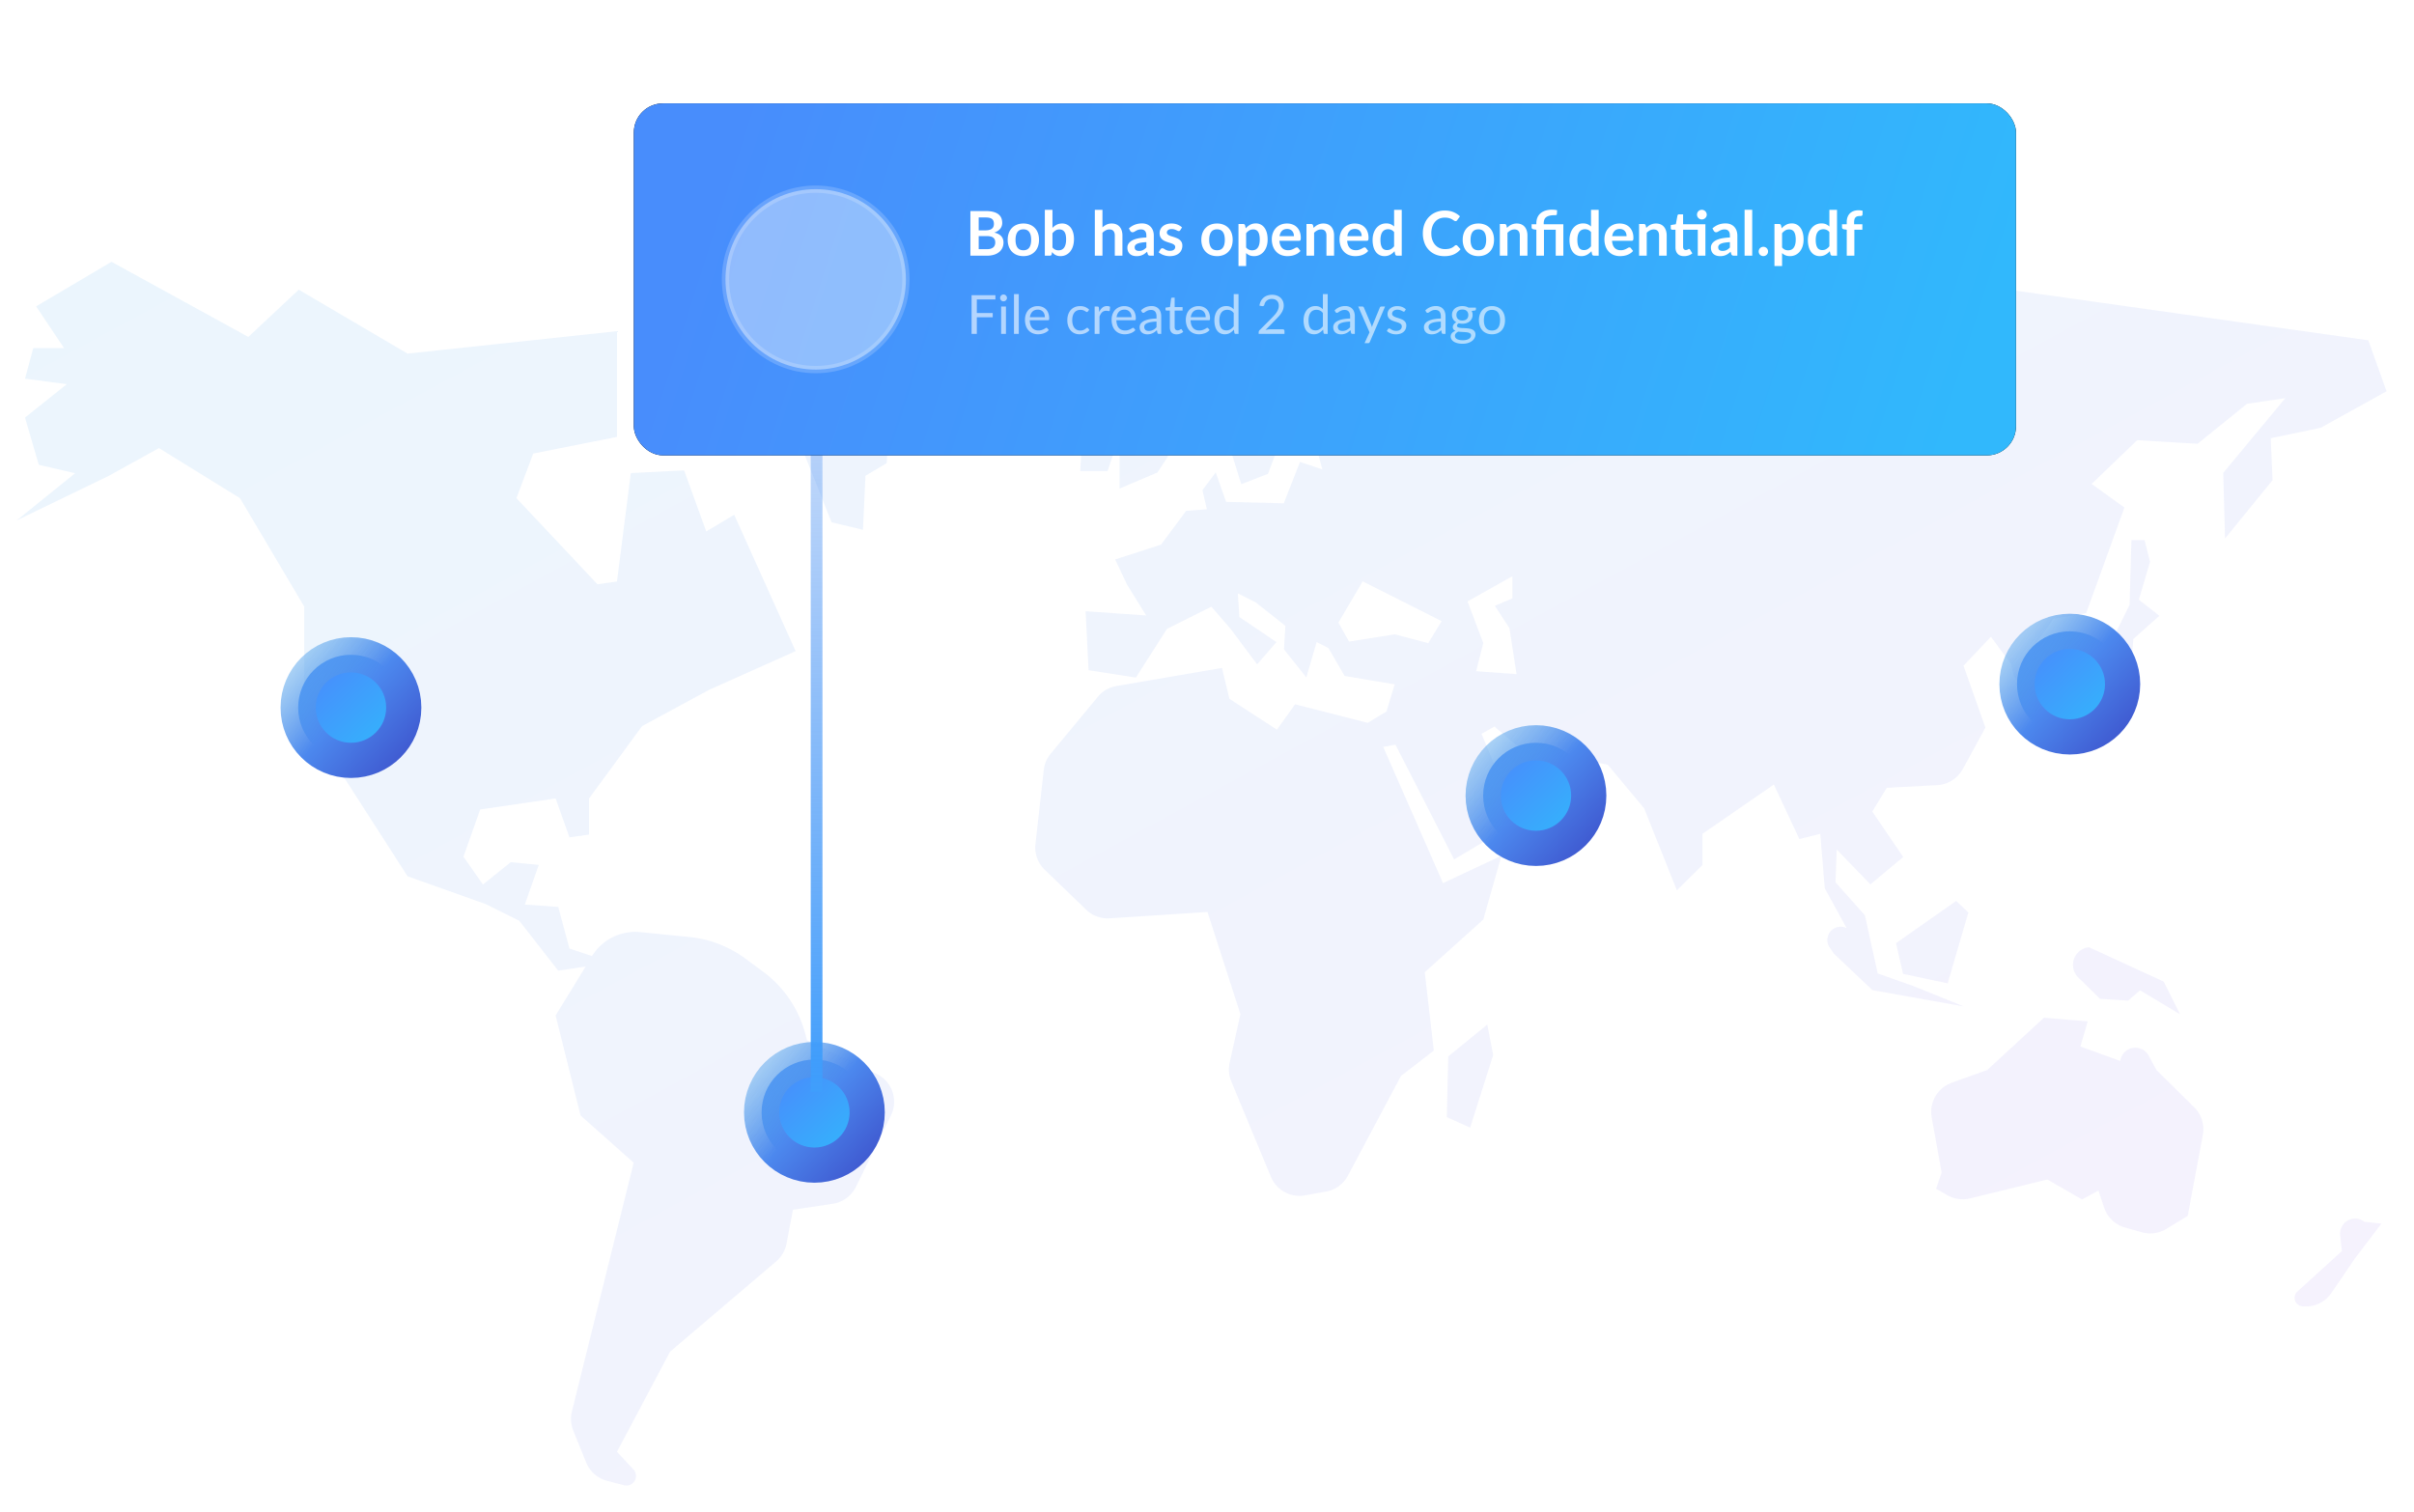 <svg width="364" height="228" xmlns="http://www.w3.org/2000/svg" xmlns:xlink="http://www.w3.org/1999/xlink"><defs><filter x="-2.1%" y="-10.7%" width="104.2%" height="114.2%" filterUnits="objectBoundingBox" id="filter-1"><feOffset in="SourceAlpha" result="shadowOffsetOuter1"/><feGaussianBlur stdDeviation="2.5" in="shadowOffsetOuter1" result="shadowBlurOuter1"/><feColorMatrix values="0 0 0 0 0 0 0 0 0 0 0 0 0 0 0 0 0 0 0.2 0" in="shadowBlurOuter1" result="shadowMatrixOuter1"/><feMerge><feMergeNode in="shadowMatrixOuter1"/><feMergeNode in="SourceGraphic"/></feMerge></filter><linearGradient x1="146.324%" y1="130.977%" x2="-10.354%" y2="-19.176%" id="linearGradient-2"><stop stop-color="#C962F0" offset="0%"/><stop stop-color="#24A4EA" offset="100%"/></linearGradient><linearGradient x1="17.727%" y1="16.591%" x2="90.618%" y2="91.842%" id="linearGradient-3"><stop stop-color="#488DFC" offset="0%"/><stop stop-color="#31B8FC" offset="100%"/></linearGradient><linearGradient x1="0%" y1="9.544%" x2="100%" y2="100%" id="linearGradient-4"><stop stop-color="#5CA7EC" stop-opacity=".539" offset="0%"/><stop stop-color="#4C88EE" offset="46.331%"/><stop stop-color="#3F59D0" offset="100%"/></linearGradient><linearGradient x1="50%" y1="0%" x2="50%" y2="100%" id="linearGradient-5"><stop stop-color="#3F9EFC" offset="0%"/><stop stop-color="#4B83EB" stop-opacity="0" offset="100%"/></linearGradient><linearGradient x1="1.479%" y1="73.619%" x2="96.808%" y2="81.353%" id="linearGradient-6"><stop stop-color="#488DFC" offset="0%"/><stop stop-color="#31B8FC" offset="100%"/></linearGradient><rect id="path-7" x=".767" y="0" width="208.406" height="53.074" rx="4.39"/><filter x="-10.8%" y="-42.4%" width="121.6%" height="184.8%" filterUnits="objectBoundingBox" id="filter-8"><feMorphology radius="2.5" operator="dilate" in="SourceAlpha" result="shadowSpreadOuter1"/><feOffset in="shadowSpreadOuter1" result="shadowOffsetOuter1"/><feGaussianBlur stdDeviation="5" in="shadowOffsetOuter1" result="shadowBlurOuter1"/><feColorMatrix values="0 0 0 0 0 0 0 0 0 0 0 0 0 0 0 0 0 0 0.1 0" in="shadowBlurOuter1"/></filter></defs><g id="Page-1" stroke="none" stroke-width="1" fill="none" fill-rule="evenodd"><g id="Pistez-vos-fichiers" transform="translate(-284 -126)"><g id="Group-4" transform="translate(285 141)"><g id="Group-6" filter="url(#filter-1)"><g id="Group-5"><g id="Group-2" transform="translate(.615 .593)"><g id="Group" transform="translate(0 23.883)" fill="url(#linearGradient-2)" fill-rule="nonzero" opacity=".098"><path d="M120.067 117.387l10.505 5.08a4.67 4.67 0 0 1 2.16 6.26l-5.275 10.762a4.67 4.67 0 0 1-3.495 2.562l-6.008.91-.973 5.105a4.67 4.67 0 0 1-1.561 2.684l-16.005 13.618-7.997 15.087 2.48 2.657a1.446 1.446 0 0 1-1.423 2.386l-2.559-.669a4.67 4.67 0 0 1-3.148-2.767l-1.946-4.811a4.67 4.67 0 0 1-.203-2.877l9.316-37.512-8.007-7.125-3.762-15.078 4.525-7.377-4.13.62-5.875-7.527-5.06-2.514-11.786-4.2-9.699-15.087-5.884-10.896V51.993l-9.681-16.345-12.224-7.552-7.577 4.191L.885 39.01l8.83-7.125-5.48-1.266-2.079-7.124 6.305-5.038-6.305-.83 1.245-4.61h4.64L3.83 6.724 15.196 0 35.83 11.333l7.603-7.125 16.407 9.64 31.578-3.38v15.943L78.79 28.917l-2.534 6.731L88.47 48.631l2.947-.419 2.087-16.344 8.033-.41 3.34 9.202 4.219-2.506 9.26 20.561-13.049 5.841-10.102 5.466-7.997 10.905v5.457l-2.956.41-2.087-5.867-11.373 1.668-2.526 7.115 2.938 4.2 4.2-3.37 4.218.41-2.104 5.98 5.042.359 1.692 6.277 3.403 1.127a7.648 7.648 0 0 1 7.271-3.604l7.39.735a17.125 17.125 0 0 1 8.485 3.272l2.65 1.96a17.125 17.125 0 0 1 6.412 9.537l.203.794zm198.03 3.126l-6.018-2.178 1.11-3.795-6.604-.545-8.552 7.884-5.357 1.924a4.67 4.67 0 0 0-3.018 5.224l1.5 8.318-.839 2.446 1.714.975a4.67 4.67 0 0 0 3.42.477l11.656-2.852 5.223 3.017 2.472-1.349.858 2.569a4.67 4.67 0 0 0 3.171 3.018l2.518.705a4.67 4.67 0 0 0 3.686-.507l3.229-1.964 2.279-12.206a4.67 4.67 0 0 0-1.31-4.18l-5.686-5.615-1.169-2.161a2.288 2.288 0 0 0-4.282.795zM285.34 107.38l6.731 1.434 3.114-10.68-1.829-1.756-9.07 6.37 1.054 4.632zm26.42.542l3.288 3.23 4.244.263 1.786-1.55 6.029 3.612-2.466-4.932-11.248-5.172a2.66 2.66 0 0 0-1.633 4.549zm9.998-65.95h-1.983l-.278 9.76-5.08 10.323-6.496 4.604a2.184 2.184 0 0 0 3.263 2.045l8.313-4.752.565-7.063 3.93-3.51-3.095-2.422 1.687-5.717-.826-3.268zm29.496 104.837l.262 2.379-6.719 6.11a1.27 1.27 0 0 0 .732 2.205l.097.01a4.67 4.67 0 0 0 4.311-2.02l3.546-5.206 3.988-5.241-2.565-.273a2.269 2.269 0 0 0-3.652 2.036zM167.2 26.258v7.94l5.697-2.415 1.61-2.425-6.162-11.482-3.64 2.45.223 3.066-3.425 4-.232 4.174h4.114l1.815-5.308zm49.564 93.575l-.215 9.148 3.512 1.594 3.477-10.957-.89-4.587-5.884 4.802zm124.02-93.225l.27 6.327-7.161 8.796-.271-9.896 9.35-11.266-5.76.847-7.46 6.03-9.106-.541-6.872 6.597 4.946 3.56-5.77 15.926-4.946.847-3.047 4.389 1.366 5.768a3.05 3.05 0 0 1-4.417-2.055l-.267-1.252-3.047-4.137-4.132 4.372 3.3 9.329-3.416 6.249a4.67 4.67 0 0 1-3.851 2.423l-7.608.404-2.188 3.577 4.666 6.86-4.946 4.127-5.078-5.262-.184 4.957 4.43 4.956 1.935 8.779 5.524 1.955 7.46 3.019-13.781-2.46-5.796-5.49-.637-.907a2.009 2.009 0 0 1 2.546-2.95l-3.301-6.012-.674-8.212-3.152.794-3.852-8.22-10.76 7.426v4.704l-3.861 3.822-4.93-12.357-5.498-6.597-13.238-2.47-3.843-3.272-1.944 1.09 2.74 6.598 4.396-2.2 5.796 4.39-17.064 10.158-8.843-17.296-1.847.323 9.009 20.542 8.816-4.128-2.74 9.626-8.825 7.94 1.366 11.816-4.956 3.831-7.998 15.028a4.67 4.67 0 0 1-3.29 2.4l-3.176.576a4.67 4.67 0 0 1-5.146-2.804l-5.976-14.388a4.67 4.67 0 0 1-.247-2.801l1.625-7.34-4.964-15.402-14.75.958a4.67 4.67 0 0 1-3.546-1.3l-6.245-6.028a4.67 4.67 0 0 1-1.398-3.882l1.252-11.156a4.67 4.67 0 0 1 1.044-2.458l7.104-8.58a4.67 4.67 0 0 1 2.809-1.626l15.919-2.727 1.112 4.651 7.17 4.66 2.74-3.83 10.944 2.792 2.828-1.702 1.252-4.101-7.555-1.266-2.443-4.206-1.777-.907-1.559 5.331-3.37-4.232.218-3.543-4.5-3.551-2.67-1.336.228 3.56 5.585 3.78-2.906 3.35-4.001-5.34-2.898-3.351-6.698 3.35-4.684 7.34-7.136-1.109-.446-8.892 9.132.637-2.88-4.642-1.796-3.805 6.917-2.234 3.79-5.096 3.126-.236-.674-2.88 2.005-2.679 1.567 4.442 8.694.218 2.443-6.24 3.37 1.127-1.129-4.215 5.183-1.65-1.61-1.902-4.693 1.31-1.646-3.989-.745-1.98 1.883-1.336 1.646-4.18-1.743-.262-2.906 3.56-2.443 5.315 2.705 2.88-2.705 7.12-4.019 1.563-2.215-7.104-4.692 2.67-2.224-1.326.21-6.894 4.027-3.089 3.354-8.229 8.483-4.651 21.17 3.874c24.418-2.556 68.728-7.243 68.728-7.243l73.106 10.289 2.749 7.688-9.937 5.506-7.53 1.571zM215.77 54.191l-11.91-6.002-3.662 6.22 1.602 2.87 6.9-1.099 5.046 1.335 2.024-3.324zm11.284 7.988l-1.062-6.936-2.201-3.357 2.646-1.126v-3.349l-6.774 3.806 2.38 6.277-1.07 4.245 6.08.44zm-99.2-54.296l-6.293-1.665-7.784 8.003 10.003 25.068 4.731 1.127.373-8.148 3.204-1.896.187-3.092 3.302-5.97-2.308-4.501-5.415-8.926z" id="Shape"/></g><g id="Group-23" transform="translate(45.998)"><circle id="Oval-3" stroke="url(#linearGradient-4)" stroke-width="5.307" fill="url(#linearGradient-3)" cx="75.188" cy="152.146" r="7.961"/><circle id="Oval-3-Copy" stroke="url(#linearGradient-4)" stroke-width="5.307" fill="url(#linearGradient-3)" cx="5.307" cy="91.11" r="7.961"/><circle id="Oval-3-Copy-2" stroke="url(#linearGradient-4)" stroke-width="5.307" fill="url(#linearGradient-3)" cx="183.99" cy="104.379" r="7.961"/><circle id="Oval-3-Copy-3" stroke="url(#linearGradient-4)" stroke-width="5.307" fill="url(#linearGradient-3)" cx="264.486" cy="87.572" r="7.961"/><g id="Group-3" transform="translate(47.195)"><path id="Rectangle-8" fill="url(#linearGradient-5)" transform="matrix(1 0 0 -1 0 151.228)" d="M27.439 2.195h1.769v146.838h-1.769z"/><g id="Rectangle-5"><use fill="#000" filter="url(#filter-8)" xlink:href="#path-7"/><use fill="url(#linearGradient-6)" xlink:href="#path-7"/></g><path d="M54.033 21.984c.232 0 .428-.028.586-.084.158-.056.285-.13.38-.223a.818.818 0 0 0 .204-.326 1.229 1.229 0 0 0-.007-.789.738.738 0 0 0-.219-.298 1.022 1.022 0 0 0-.384-.188 2.138 2.138 0 0 0-.565-.065h-1.261v1.973h1.266zM52.767 17.2v1.945h.996c.428 0 .751-.078.97-.233.219-.155.328-.401.328-.74 0-.35-.1-.6-.298-.749-.198-.149-.509-.223-.93-.223h-1.066zm1.065-.968c.44 0 .818.042 1.131.125.314.084.57.204.77.359.2.155.347.343.44.563.093.22.14.468.14.744 0 .159-.023.31-.07.454-.047.144-.119.28-.216.405-.098.126-.222.24-.373.342-.15.102-.33.19-.537.26.924.209 1.387.708 1.387 1.5 0 .285-.055.548-.163.79-.109.242-.267.45-.475.626a2.268 2.268 0 0 1-.768.412 3.33 3.33 0 0 1-1.042.149h-2.541v-6.73h2.317zm5.676 1.88c.353 0 .675.057.965.172.29.115.539.278.745.489.206.21.365.468.477.772.112.304.167.644.167 1.02 0 .378-.055.72-.167 1.023a2.085 2.085 0 0 1-1.222 1.27c-.29.115-.612.173-.965.173-.357 0-.681-.058-.973-.172a2.08 2.08 0 0 1-.747-.494 2.22 2.22 0 0 1-.48-.777 2.916 2.916 0 0 1-.169-1.024c0-.375.057-.715.17-1.019a2.16 2.16 0 0 1 .48-.772c.206-.211.454-.374.746-.489.292-.115.616-.172.973-.172zm0 4.035c.397 0 .69-.134.882-.4.19-.267.286-.658.286-1.173s-.096-.908-.286-1.178c-.191-.27-.485-.405-.882-.405-.404 0-.702.136-.896.408-.194.271-.291.663-.291 1.175s.097.902.29 1.17c.195.268.493.403.897.403zm4.381-.424c.13.158.273.27.426.335.154.065.316.098.486.098.177 0 .336-.032.477-.096a.908.908 0 0 0 .361-.297c.1-.135.175-.307.228-.517.053-.21.08-.46.08-.751 0-.525-.088-.904-.261-1.138-.174-.235-.424-.352-.75-.352-.22 0-.412.05-.577.152-.164.1-.32.242-.47.425v2.141zm0-2.95a2.37 2.37 0 0 1 .64-.482c.234-.12.502-.18.803-.18a1.597 1.597 0 0 1 1.315.63c.156.205.277.45.36.739.084.289.126.613.126.973 0 .387-.048.74-.144 1.056a2.427 2.427 0 0 1-.412.812c-.179.225-.393.4-.645.524-.251.124-.53.186-.837.186-.15 0-.284-.015-.405-.044a1.508 1.508 0 0 1-.335-.124 1.353 1.353 0 0 1-.282-.193 2.375 2.375 0 0 1-.244-.254l-.051.322c-.019.08-.05.138-.096.172a.297.297 0 0 1-.184.051h-.758v-6.915h1.15v2.727zm7.54-.075c.186-.174.39-.315.614-.423a1.78 1.78 0 0 1 .786-.163c.261 0 .492.044.694.132.201.089.37.213.505.373s.237.35.307.572c.07.222.105.466.105.733v3.039h-1.15v-3.039c0-.291-.067-.517-.2-.677-.133-.16-.337-.24-.61-.24-.198 0-.384.045-.558.135-.174.09-.338.213-.493.368v3.453h-1.15v-6.915h1.15v2.652zm6.62 2.225a6.34 6.34 0 0 0-.838.086 2.233 2.233 0 0 0-.544.16.716.716 0 0 0-.294.228.495.495 0 0 0-.088.284c0 .202.06.346.18.433.119.087.274.13.467.13.236 0 .44-.042.612-.128.172-.085.34-.215.505-.388v-.805zm-2.634-2.071c.549-.503 1.21-.754 1.982-.754.28 0 .53.046.75.137.22.092.406.219.558.382.152.163.267.357.347.584.079.226.118.474.118.744v3.016h-.521a.527.527 0 0 1-.251-.049c-.06-.032-.106-.098-.14-.198l-.102-.344a4.155 4.155 0 0 1-.354.286 1.925 1.925 0 0 1-.756.335c-.141.03-.297.044-.468.044-.202 0-.388-.027-.558-.081a1.227 1.227 0 0 1-.442-.244 1.097 1.097 0 0 1-.289-.405 1.436 1.436 0 0 1-.102-.563 1.054 1.054 0 0 1 .258-.703c.091-.109.21-.211.356-.307s.325-.18.537-.251c.213-.072.46-.13.743-.175a7.36 7.36 0 0 1 .968-.081v-.28c0-.32-.069-.556-.205-.71-.137-.153-.334-.23-.591-.23-.186 0-.34.022-.463.066-.123.043-.23.092-.324.146l-.253.147a.502.502 0 0 1-.254.065.332.332 0 0 1-.205-.063.525.525 0 0 1-.135-.147l-.204-.367zm7.746.265a.307.307 0 0 1-.098.105.253.253 0 0 1-.13.03.41.41 0 0 1-.18-.047 12.23 12.23 0 0 0-.22-.104 2.025 2.025 0 0 0-.287-.105 1.37 1.37 0 0 0-.379-.046c-.226 0-.404.048-.533.144a.45.45 0 0 0-.193.377.36.36 0 0 0 .1.258.9.9 0 0 0 .266.184c.11.053.235.1.374.142.14.042.282.087.426.137.144.05.286.106.426.17.14.064.264.144.374.242.11.098.199.215.266.351.066.137.1.301.1.494 0 .23-.041.44-.124.635a1.372 1.372 0 0 1-.365.502c-.161.142-.36.252-.598.33-.237.08-.511.12-.821.12a2.6 2.6 0 0 1-.482-.045 2.843 2.843 0 0 1-.451-.123 2.498 2.498 0 0 1-.4-.186 1.943 1.943 0 0 1-.324-.233l.265-.437a.375.375 0 0 1 .121-.121.34.34 0 0 1 .177-.042c.071 0 .139.02.203.06.063.04.137.084.22.13.084.047.183.09.296.13.113.041.257.061.43.061.137 0 .254-.016.352-.049a.743.743 0 0 0 .242-.127.48.48 0 0 0 .14-.184.551.551 0 0 0 .044-.217.386.386 0 0 0-.1-.274.876.876 0 0 0-.266-.186c-.11-.053-.235-.1-.377-.142a12.455 12.455 0 0 1-.432-.138 4.004 4.004 0 0 1-.433-.174 1.475 1.475 0 0 1-.377-.254 1.148 1.148 0 0 1-.265-.377 1.315 1.315 0 0 1-.1-.54c0-.195.038-.381.116-.558a1.31 1.31 0 0 1 .342-.463c.15-.132.338-.237.563-.316.225-.08.485-.12.78-.12.328 0 .628.055.898.164.27.108.495.251.675.428l-.261.414zm5.547-1.005a2.6 2.6 0 0 1 .966.172c.29.115.538.278.745.489.206.21.365.468.477.772.111.304.167.644.167 1.02 0 .378-.056.72-.167 1.023a2.085 2.085 0 0 1-1.222 1.27 2.6 2.6 0 0 1-.966.173c-.356 0-.68-.058-.972-.172a2.08 2.08 0 0 1-.747-.494 2.22 2.22 0 0 1-.48-.777 2.916 2.916 0 0 1-.17-1.024c0-.375.057-.715.17-1.019.114-.304.274-.561.48-.772.206-.211.455-.374.747-.489.291-.115.616-.172.972-.172zm0 4.035c.398 0 .692-.134.882-.4.191-.267.287-.658.287-1.173s-.096-.908-.287-1.178c-.19-.27-.484-.405-.882-.405-.403 0-.701.136-.895.408-.194.271-.291.663-.291 1.175s.097.902.29 1.17c.195.268.493.403.896.403zm4.382-.424c.13.158.272.27.426.335a1.268 1.268 0 0 0 .97 0 .921.921 0 0 0 .356-.298c.098-.133.173-.301.226-.505.053-.203.079-.442.079-.719 0-.279-.022-.515-.067-.71a1.371 1.371 0 0 0-.194-.472.763.763 0 0 0-.304-.265.95.95 0 0 0-.408-.084c-.239 0-.442.05-.61.152a1.85 1.85 0 0 0-.474.425v2.141zm-.06-2.885a2.49 2.49 0 0 1 .665-.535c.248-.137.54-.205.875-.205.26 0 .499.054.714.163a1.6 1.6 0 0 1 .559.472c.156.206.277.46.363.763.085.303.128.65.128 1.04 0 .357-.048.688-.145.992a2.426 2.426 0 0 1-.411.79 1.903 1.903 0 0 1-.647.524 1.882 1.882 0 0 1-.85.189c-.266 0-.494-.041-.684-.124a1.671 1.671 0 0 1-.507-.342v1.955h-1.15v-6.334h.703c.15 0 .247.07.294.21l.093.442zm7.271 1.187c0-.15-.02-.29-.063-.422a1.001 1.001 0 0 0-.188-.346.876.876 0 0 0-.319-.235 1.094 1.094 0 0 0-.449-.086c-.332 0-.593.094-.784.283-.191.19-.313.458-.365.806h2.168zm-2.192.693c.019.245.062.457.13.635a1.3 1.3 0 0 0 .27.442c.112.117.245.203.398.26.154.058.324.087.51.087s.347-.022.482-.065c.135-.044.252-.092.353-.144.101-.053.19-.101.266-.145a.445.445 0 0 1 .22-.065c.097 0 .168.036.215.107l.33.419a1.92 1.92 0 0 1-.428.375c-.158.1-.324.181-.496.242-.172.06-.347.103-.526.128a3.765 3.765 0 0 1-.518.037 2.55 2.55 0 0 1-.927-.165 2.073 2.073 0 0 1-.744-.49 2.293 2.293 0 0 1-.498-.8 3.098 3.098 0 0 1-.182-1.105c0-.325.053-.632.159-.919a2.21 2.21 0 0 1 .453-.75c.197-.212.438-.38.722-.504s.604-.186.96-.186c.302 0 .58.048.834.144a1.823 1.823 0 0 1 1.086 1.101c.104.268.156.574.156.919 0 .174-.018.29-.056.351-.037.06-.108.09-.214.09H98.11zm5.159-1.945a3.11 3.11 0 0 1 .305-.268 1.926 1.926 0 0 1 .723-.344c.137-.033.286-.05.447-.05.26 0 .492.045.694.133.201.089.37.213.505.373s.237.35.307.572c.07.222.104.466.104.733v3.039h-1.15v-3.039c0-.291-.066-.517-.2-.677-.133-.16-.336-.24-.609-.24-.198 0-.384.045-.558.135-.174.09-.338.213-.494.368v3.453h-1.149v-4.775h.703c.149 0 .246.07.293.21l.079.377zm7.248 1.252c0-.15-.02-.29-.063-.422a1.001 1.001 0 0 0-.188-.346.876.876 0 0 0-.319-.235 1.094 1.094 0 0 0-.449-.086c-.332 0-.593.094-.784.283-.19.19-.313.458-.365.806h2.168zm-2.192.693c.019.245.062.457.13.635a1.3 1.3 0 0 0 .27.442c.112.117.245.203.399.26.153.058.323.087.51.087.185 0 .346-.022.48-.065.136-.044.254-.092.354-.144.101-.053.19-.101.266-.145a.445.445 0 0 1 .22-.065c.097 0 .168.036.215.107l.33.419a1.92 1.92 0 0 1-.428.375c-.158.1-.323.181-.496.242-.172.06-.347.103-.525.128a3.765 3.765 0 0 1-.52.037 2.55 2.55 0 0 1-.925-.165 2.073 2.073 0 0 1-.745-.49 2.293 2.293 0 0 1-.498-.8 3.098 3.098 0 0 1-.181-1.105c0-.325.052-.632.158-.919a2.21 2.21 0 0 1 .454-.75c.197-.212.437-.38.72-.504.285-.124.605-.186.962-.186.3 0 .578.048.833.144a1.823 1.823 0 0 1 1.086 1.101c.104.268.156.574.156.919 0 .174-.018.29-.055.351-.038.06-.109.09-.215.09h-2.955zm7.081-1.312a1.131 1.131 0 0 0-.426-.335 1.256 1.256 0 0 0-.965 0 .947.947 0 0 0-.359.295c-.099.132-.175.3-.228.503a2.915 2.915 0 0 0-.079.719c0 .279.023.515.068.71.045.193.11.351.193.474a.736.736 0 0 0 .307.265.978.978 0 0 0 .405.082c.239 0 .442-.05.61-.15.167-.099.325-.24.474-.423v-2.14zm1.15-3.36v6.915h-.703c-.152 0-.248-.07-.289-.21l-.097-.46a2.41 2.41 0 0 1-.663.535 1.79 1.79 0 0 1-.873.205c-.26 0-.5-.055-.717-.163a1.597 1.597 0 0 1-.56-.472 2.264 2.264 0 0 1-.363-.766 3.866 3.866 0 0 1-.128-1.042c0-.354.048-.683.144-.987a2.4 2.4 0 0 1 .414-.791c.18-.223.396-.398.647-.524.251-.125.533-.188.847-.188.267 0 .495.042.684.126.19.083.358.197.507.34v-2.518h1.15zm8.195 5.328a.25.25 0 0 1 .182.08l.493.534a2.71 2.71 0 0 1-1.008.778c-.398.18-.877.27-1.435.27-.5 0-.949-.086-1.348-.257a2.97 2.97 0 0 1-1.67-1.8 4.088 4.088 0 0 1-.226-1.383c0-.505.08-.968.242-1.389a3.085 3.085 0 0 1 1.731-1.796 3.48 3.48 0 0 1 1.35-.254c.49 0 .925.081 1.305.242.38.162.704.373.97.633l-.418.582a.38.38 0 0 1-.096.098.27.27 0 0 1-.16.042.307.307 0 0 1-.145-.04 2.05 2.05 0 0 1-.162-.098 5.888 5.888 0 0 0-.205-.128 1.685 1.685 0 0 0-.27-.128 2.203 2.203 0 0 0-.356-.097 2.46 2.46 0 0 0-.468-.04c-.3 0-.576.054-.826.16-.25.108-.464.263-.644.466s-.32.451-.42.745a3.12 3.12 0 0 0-.148 1.002c0 .379.053.715.16 1.01.107.295.252.543.436.745.183.201.398.356.646.463a2 2 0 0 0 .8.16c.171 0 .326-.009.464-.028.138-.018.265-.048.381-.088a1.61 1.61 0 0 0 .33-.156c.105-.063.208-.142.31-.235a.441.441 0 0 1 .098-.067.236.236 0 0 1 .107-.026zm3.367-3.262a2.6 2.6 0 0 1 .966.172c.29.115.538.278.744.489.207.21.366.468.477.772.112.304.168.644.168 1.02 0 .378-.056.72-.168 1.023a2.085 2.085 0 0 1-1.222 1.27c-.29.115-.611.173-.965.173-.357 0-.68-.058-.972-.172a2.08 2.08 0 0 1-.747-.494 2.22 2.22 0 0 1-.48-.777 2.916 2.916 0 0 1-.17-1.024c0-.375.057-.715.17-1.019.114-.304.273-.561.48-.772.206-.211.455-.374.747-.489.291-.115.615-.172.972-.172zm0 4.035c.397 0 .691-.134.882-.4.19-.267.286-.658.286-1.173s-.095-.908-.286-1.178c-.19-.27-.485-.405-.882-.405-.403 0-.702.136-.896.408-.194.271-.29.663-.29 1.175s.096.902.29 1.17c.194.268.493.403.896.403zm4.307-3.374a3.11 3.11 0 0 1 .305-.268 1.926 1.926 0 0 1 .724-.344c.136-.033.285-.05.447-.05.26 0 .491.045.693.133.202.089.37.213.505.373s.237.35.307.572c.07.222.105.466.105.733v3.039h-1.15v-3.039c0-.291-.066-.517-.2-.677-.133-.16-.336-.24-.61-.24-.198 0-.384.045-.558.135-.174.09-.338.213-.493.368v3.453h-1.15v-4.775h.703c.149 0 .247.07.293.21l.08.377zm4.429 4.188v-3.91l-.415-.064a.489.489 0 0 1-.216-.096.237.237 0 0 1-.082-.193v-.47h.713v-.153c0-.292.048-.563.144-.812a1.73 1.73 0 0 1 .437-.65c.196-.183.443-.326.742-.43a3.24 3.24 0 0 1 1.06-.156c.13 0 .262.007.397.021.135.014.252.036.351.067l-.037.596c-.006.071-.045.114-.116.128-.072.014-.16.021-.265.021a3.01 3.01 0 0 0-.757.08 1.26 1.26 0 0 0-.493.234.865.865 0 0 0-.27.391 1.67 1.67 0 0 0-.081.547v.116h2.96v4.733h-1.15v-3.914h-1.773v3.914h-1.15zm8.244-3.555a1.131 1.131 0 0 0-.426-.335 1.256 1.256 0 0 0-.966 0 .947.947 0 0 0-.358.295c-.1.132-.175.3-.228.503-.053.203-.08.442-.08.719 0 .279.023.515.068.71.045.193.11.351.193.474a.736.736 0 0 0 .307.265.978.978 0 0 0 .405.082c.24 0 .442-.05.61-.15a1.8 1.8 0 0 0 .475-.423v-2.14zm1.15-3.36v6.915h-.704c-.152 0-.248-.07-.288-.21l-.098-.46a2.41 2.41 0 0 1-.663.535 1.79 1.79 0 0 1-.873.205c-.26 0-.499-.055-.716-.163a1.597 1.597 0 0 1-.561-.472 2.264 2.264 0 0 1-.363-.766 3.866 3.866 0 0 1-.128-1.042c0-.354.048-.683.144-.987a2.4 2.4 0 0 1 .414-.791c.18-.223.396-.398.647-.524a1.88 1.88 0 0 1 .847-.188c.267 0 .495.042.684.126.19.083.359.197.508.34v-2.518h1.15zm4.209 3.979c0-.15-.021-.29-.063-.422a1.001 1.001 0 0 0-.189-.346.876.876 0 0 0-.319-.235 1.094 1.094 0 0 0-.449-.086c-.332 0-.593.094-.784.283-.19.19-.312.458-.365.806h2.169zm-2.192.693c.018.245.062.457.13.635a1.3 1.3 0 0 0 .27.442c.112.117.244.203.398.26.153.058.323.087.51.087.185 0 .346-.022.481-.065.135-.044.253-.092.354-.144.1-.053.189-.101.265-.145a.445.445 0 0 1 .221-.065c.096 0 .168.036.214.107l.33.419a1.92 1.92 0 0 1-.428.375c-.158.1-.323.181-.495.242-.172.06-.348.103-.526.128a3.765 3.765 0 0 1-.519.037 2.55 2.55 0 0 1-.926-.165 2.073 2.073 0 0 1-.745-.49 2.293 2.293 0 0 1-.498-.8 3.098 3.098 0 0 1-.181-1.105c0-.325.053-.632.158-.919a2.21 2.21 0 0 1 .454-.75c.197-.212.437-.38.721-.504s.604-.186.961-.186c.301 0 .579.048.833.144.255.096.473.237.656.421.183.185.327.411.43.68.105.268.157.574.157.919 0 .174-.019.29-.056.351-.037.06-.109.09-.214.09h-2.955zm5.158-1.945a3.11 3.11 0 0 1 .305-.268 1.926 1.926 0 0 1 .724-.344c.136-.033.285-.05.447-.05.26 0 .491.045.693.133.202.089.37.213.505.373s.237.35.307.572c.07.222.105.466.105.733v3.039h-1.15v-3.039c0-.291-.066-.517-.2-.677-.133-.16-.336-.24-.61-.24-.198 0-.384.045-.558.135-.174.09-.338.213-.493.368v3.453h-1.15v-4.775h.703c.15 0 .247.07.293.21l.08.377zm8.924 4.188h-1.15v-3.914h-2.215v2.588c0 .149.037.265.11.349a.377.377 0 0 0 .3.125.54.54 0 0 0 .18-.025.986.986 0 0 0 .22-.107.16.16 0 0 1 .084-.026c.034 0 .062.009.084.026a.388.388 0 0 1 .07.077l.344.558a1.74 1.74 0 0 1-.577.316 2.148 2.148 0 0 1-.675.107c-.416 0-.734-.117-.956-.35-.222-.235-.333-.559-.333-.971v-2.667h-.489a.224.224 0 0 1-.158-.06c-.043-.04-.065-.101-.065-.182v-.456l.768-.13.242-1.298a.255.255 0 0 1 .088-.145.263.263 0 0 1 .168-.05h.595v1.502h3.365v4.733zm.2-6.185c0 .1-.02.193-.06.282a.759.759 0 0 1-.398.386.738.738 0 0 1-.57 0 .754.754 0 0 1-.384-.386.693.693 0 0 1-.058-.282.7.7 0 0 1 .058-.286.734.734 0 0 1 .384-.39.738.738 0 0 1 .807.158.77.77 0 0 1 .16.232.67.67 0 0 1 .061.286zm3.493 4.147a6.34 6.34 0 0 0-.838.086 2.233 2.233 0 0 0-.544.16.716.716 0 0 0-.293.228.495.495 0 0 0-.089.284c0 .202.06.346.18.433.119.087.275.13.467.13.236 0 .44-.042.612-.128.172-.085.34-.215.505-.388v-.805zm-2.634-2.071c.55-.503 1.21-.754 1.982-.754.28 0 .53.046.75.137.22.092.406.219.558.382.152.163.268.357.347.584.079.226.118.474.118.744v3.016h-.52a.527.527 0 0 1-.252-.049c-.059-.032-.106-.098-.14-.198l-.102-.344a4.156 4.156 0 0 1-.354.286 1.925 1.925 0 0 1-.756.335c-.141.03-.297.044-.468.044-.201 0-.387-.027-.558-.081a1.227 1.227 0 0 1-.442-.244 1.097 1.097 0 0 1-.289-.405 1.436 1.436 0 0 1-.102-.563 1.054 1.054 0 0 1 .258-.703c.092-.109.21-.211.356-.307s.325-.18.538-.251c.212-.072.46-.13.742-.175a7.36 7.36 0 0 1 .968-.081v-.28c0-.32-.068-.556-.205-.71-.136-.153-.333-.23-.59-.23-.187 0-.341.022-.464.066-.122.043-.23.092-.323.146l-.254.147a.502.502 0 0 1-.254.065.332.332 0 0 1-.204-.063.525.525 0 0 1-.135-.147l-.205-.367zm5.996-2.806v6.915h-1.15v-6.915h1.15zm.98 6.282a.716.716 0 0 1 .2-.498.704.704 0 0 1 .503-.205c.1 0 .191.019.277.056a.685.685 0 0 1 .375.372.69.69 0 0 1 .055.275.685.685 0 0 1-.207.498.707.707 0 0 1-.5.2.728.728 0 0 1-.28-.053.674.674 0 0 1-.423-.645zm3.525-.605c.13.158.273.27.426.335a1.268 1.268 0 0 0 .97 0 .921.921 0 0 0 .357-.298c.097-.133.173-.301.225-.505.053-.203.08-.442.08-.719a3.2 3.2 0 0 0-.068-.71 1.371 1.371 0 0 0-.193-.472.763.763 0 0 0-.305-.265.95.95 0 0 0-.407-.084c-.24 0-.442.05-.61.152a1.85 1.85 0 0 0-.475.425v2.141zm-.06-2.885a2.49 2.49 0 0 1 .665-.535c.249-.137.54-.205.875-.205.261 0 .5.054.715.163.215.108.401.266.558.472.157.206.278.46.363.763.085.303.128.65.128 1.04 0 .357-.048.688-.144.992a2.426 2.426 0 0 1-.412.79 1.903 1.903 0 0 1-.647.524 1.882 1.882 0 0 1-.85.189c-.266 0-.494-.041-.683-.124a1.671 1.671 0 0 1-.508-.342v1.955h-1.149v-6.334h.703c.149 0 .246.07.293.21l.093.442zm7.192.568a1.131 1.131 0 0 0-.425-.335 1.256 1.256 0 0 0-.966 0 .947.947 0 0 0-.358.295 1.4 1.4 0 0 0-.228.503c-.053.203-.08.442-.08.719 0 .279.023.515.068.71.045.193.11.351.193.474a.736.736 0 0 0 .307.265.978.978 0 0 0 .405.082c.239 0 .442-.05.61-.15.167-.099.325-.24.474-.423v-2.14zm1.15-3.36v6.915h-.703c-.152 0-.248-.07-.288-.21l-.098-.46a2.41 2.41 0 0 1-.663.535 1.79 1.79 0 0 1-.873.205c-.26 0-.5-.055-.716-.163a1.597 1.597 0 0 1-.561-.472 2.264 2.264 0 0 1-.363-.766 3.866 3.866 0 0 1-.128-1.042c0-.354.048-.683.144-.987a2.4 2.4 0 0 1 .414-.791c.18-.223.396-.398.647-.524.251-.125.534-.188.847-.188.267 0 .495.042.684.126.19.083.358.197.507.34v-2.518h1.15zm1.468 6.915v-3.91l-.414-.064a.489.489 0 0 1-.216-.096.237.237 0 0 1-.082-.193v-.47h.712v-.353c0-.273.041-.519.124-.736.082-.217.2-.402.353-.554.154-.152.34-.268.561-.349.22-.08.469-.12.745-.12.22 0 .425.029.614.088l-.023.577a.18.18 0 0 1-.038.105.206.206 0 0 1-.086.06.465.465 0 0 1-.123.028 1.5 1.5 0 0 1-.149.007c-.136 0-.258.015-.365.044a.615.615 0 0 0-.442.442c-.04.12-.058.268-.058.445v.316h1.242v.82h-1.205v3.913h-1.15z" id="Bob-has-opened-Confi" fill="#FFF"/><path d="M52.484 29.567v2.04h2.398v.643h-2.398v2.509h-.79v-5.836h3.595v.644h-2.805zm4.392 1.067v4.125h-.725v-4.125h.725zm.154-1.295c0 .07-.014.136-.042.197a.569.569 0 0 1-.114.163.523.523 0 0 1-.566.112.512.512 0 0 1-.161-.112.556.556 0 0 1-.11-.163.51.51 0 0 1 0-.4.541.541 0 0 1 .27-.278.51.51 0 0 1 .566.112.552.552 0 0 1 .115.167.489.489 0 0 1 .042.202zm1.782-.578v5.998h-.725V28.76h.725zm3.932 3.485a1.43 1.43 0 0 0-.072-.462 1.038 1.038 0 0 0-.207-.362.927.927 0 0 0-.332-.237 1.12 1.12 0 0 0-.444-.083c-.347 0-.622.101-.825.303-.202.203-.327.483-.376.841h2.256zm.586 1.934c-.09.109-.197.203-.322.283a2.04 2.04 0 0 1-.4.198 2.698 2.698 0 0 1-.894.155 2.1 2.1 0 0 1-.788-.145 1.73 1.73 0 0 1-.623-.423 1.943 1.943 0 0 1-.41-.69 2.807 2.807 0 0 1-.146-.945c0-.288.044-.557.132-.807a1.9 1.9 0 0 1 .38-.65c.166-.182.369-.326.608-.43.238-.105.507-.158.806-.158.247 0 .476.042.686.125a1.552 1.552 0 0 1 .906.936c.087.23.13.49.13.784 0 .114-.012.19-.036.228-.025.038-.071.057-.139.057h-2.757c.009.26.045.487.108.68.064.193.153.354.267.483.114.129.25.225.407.289.158.064.334.095.53.095.181 0 .338-.02.47-.063a2.238 2.238 0 0 0 .578-.272.316.316 0 0 1 .165-.064.16.16 0 0 1 .138.07l.204.264zm5.905-2.813a.324.324 0 0 1-.065.069.146.146 0 0 1-.09.024.242.242 0 0 1-.134-.05 2.365 2.365 0 0 0-.182-.113 1.259 1.259 0 0 0-.65-.163c-.203 0-.382.036-.537.108a1.034 1.034 0 0 0-.388.312 1.41 1.41 0 0 0-.237.493 2.435 2.435 0 0 0-.079.647c0 .25.028.472.086.666.057.194.137.357.242.488.104.132.23.233.378.302.148.069.315.104.5.104.176 0 .321-.021.435-.064.114-.042.208-.088.283-.14a2.59 2.59 0 0 0 .187-.14.23.23 0 0 1 .149-.064.16.16 0 0 1 .138.07l.204.264c-.09.112-.191.207-.305.285a1.881 1.881 0 0 1-.369.198c-.132.053-.27.091-.413.116-.144.024-.29.037-.44.037-.258 0-.497-.048-.719-.143a1.639 1.639 0 0 1-.576-.413 1.936 1.936 0 0 1-.383-.666 2.712 2.712 0 0 1-.138-.9c0-.307.043-.59.128-.851.086-.26.21-.485.375-.674.164-.189.366-.336.607-.442.24-.106.516-.159.828-.159.29 0 .546.047.768.141.221.094.417.226.588.397l-.191.26zm1.704.093c.13-.282.29-.503.48-.661a1.05 1.05 0 0 1 .697-.239c.087 0 .17.01.25.029.08.019.152.049.214.09l-.053.541c-.016.068-.057.102-.122.102a.84.84 0 0 1-.167-.025 1.15 1.15 0 0 0-.248-.024.99.99 0 0 0-.349.057.814.814 0 0 0-.272.169 1.21 1.21 0 0 0-.216.277c-.064.11-.122.235-.173.376v2.607h-.73v-4.125h.416c.079 0 .133.015.163.044.03.03.05.082.061.155l.049.627zm4.868.786a1.43 1.43 0 0 0-.071-.462 1.038 1.038 0 0 0-.208-.362.927.927 0 0 0-.332-.237 1.12 1.12 0 0 0-.443-.083c-.348 0-.623.101-.825.303-.202.203-.328.483-.377.841h2.256zm.587 1.934c-.09.109-.197.203-.322.283a2.05 2.05 0 0 1-.401.198 2.698 2.698 0 0 1-.894.155c-.285 0-.548-.049-.788-.145a1.73 1.73 0 0 1-.623-.423 1.943 1.943 0 0 1-.41-.69 2.807 2.807 0 0 1-.146-.945c0-.288.044-.557.133-.807a1.9 1.9 0 0 1 .38-.65c.166-.182.368-.326.607-.43.239-.105.508-.158.806-.158.247 0 .476.042.686.125a1.552 1.552 0 0 1 .906.936c.087.23.13.49.13.784 0 .114-.012.19-.036.228-.024.038-.07.057-.138.057h-2.757c.008.26.044.487.108.68.064.193.153.354.267.483.114.129.25.225.407.289.157.064.334.095.53.095.181 0 .338-.02.47-.063a2.238 2.238 0 0 0 .578-.272.316.316 0 0 1 .165-.064.16.16 0 0 1 .138.07l.204.264zm3.186-1.278c-.334.01-.618.037-.853.08a2.426 2.426 0 0 0-.574.164.793.793 0 0 0-.322.24.517.517 0 0 0-.1.31c0 .108.018.202.053.28a.522.522 0 0 0 .36.304.99.99 0 0 0 .267.035c.128 0 .245-.013.35-.039a1.32 1.32 0 0 0 .3-.112c.094-.049.183-.107.269-.175.085-.068.169-.145.25-.232v-.855zm-2.341-1.686c.228-.22.473-.384.737-.493.263-.108.555-.163.875-.163.23 0 .436.038.615.114a1.261 1.261 0 0 1 .729.81c.062.193.094.405.094.636v2.639h-.322a.316.316 0 0 1-.163-.035c-.038-.023-.068-.069-.09-.136l-.081-.391c-.109.1-.214.189-.318.266a1.818 1.818 0 0 1-.69.318 1.994 1.994 0 0 1-.43.043c-.16 0-.31-.023-.451-.067a1.044 1.044 0 0 1-.369-.202.948.948 0 0 1-.248-.34 1.188 1.188 0 0 1-.092-.487.91.91 0 0 1 .134-.47c.09-.15.235-.284.436-.401.201-.117.463-.212.786-.287a5.91 5.91 0 0 1 1.189-.128v-.322c0-.32-.07-.563-.208-.727-.138-.164-.34-.246-.606-.246-.18 0-.33.022-.45.067a1.735 1.735 0 0 0-.314.15 5.62 5.62 0 0 0-.228.151.329.329 0 0 1-.19.067.208.208 0 0 1-.125-.038.355.355 0 0 1-.09-.096l-.13-.232zm5.365 3.608c-.326 0-.577-.091-.752-.273-.175-.182-.262-.444-.262-.786V31.24h-.497a.162.162 0 0 1-.11-.038c-.03-.026-.045-.066-.045-.12v-.29l.676-.085.167-1.275a.16.16 0 0 1 .167-.138h.367v1.421h1.193v.525h-1.193v2.476c0 .174.042.303.126.387a.44.44 0 0 0 .325.126c.077 0 .142-.01.198-.03a.847.847 0 0 0 .145-.068c.04-.024.075-.046.103-.067a.136.136 0 0 1 .076-.03c.038 0 .072.023.102.069l.211.346a1.35 1.35 0 0 1-.452.275c-.176.066-.358.1-.545.1zm4.391-2.578a1.43 1.43 0 0 0-.07-.462 1.038 1.038 0 0 0-.209-.362.927.927 0 0 0-.331-.237 1.12 1.12 0 0 0-.444-.083c-.348 0-.623.101-.825.303-.202.203-.328.483-.376.841h2.255zm.587 1.934c-.09.109-.197.203-.322.283a2.05 2.05 0 0 1-.401.198 2.698 2.698 0 0 1-.894.155c-.285 0-.547-.049-.788-.145a1.73 1.73 0 0 1-.623-.423 1.943 1.943 0 0 1-.409-.69 2.807 2.807 0 0 1-.147-.945c0-.288.045-.557.133-.807a1.9 1.9 0 0 1 .38-.65c.166-.182.368-.326.607-.43.24-.105.508-.158.806-.158.247 0 .476.042.687.125a1.552 1.552 0 0 1 .906.936c.086.23.13.49.13.784 0 .114-.012.19-.037.228-.024.038-.07.057-.138.057h-2.757c.008.26.044.487.108.68.064.193.153.354.267.483.114.129.25.225.407.289.157.064.334.095.53.095.181 0 .338-.02.47-.063a2.238 2.238 0 0 0 .578-.272.316.316 0 0 1 .165-.064.16.16 0 0 1 .138.07l.204.264zm3.638-2.565a1.171 1.171 0 0 0-.44-.38 1.26 1.26 0 0 0-.529-.109c-.383 0-.677.137-.884.412-.206.274-.309.665-.309 1.172 0 .27.023.5.07.69.045.192.113.35.203.473a.8.8 0 0 0 .33.27c.13.058.278.086.443.086.24 0 .448-.054.626-.163a1.79 1.79 0 0 0 .49-.46v-1.991zm.725-2.854v5.998h-.432c-.103 0-.168-.05-.195-.151l-.065-.501a2.246 2.246 0 0 1-.603.513c-.225.13-.486.196-.782.196-.236 0-.45-.046-.643-.137a1.334 1.334 0 0 1-.493-.401 1.91 1.91 0 0 1-.313-.66 3.396 3.396 0 0 1-.11-.908c0-.304.04-.587.122-.849.081-.262.198-.489.35-.682.152-.192.339-.344.56-.454.221-.11.47-.165.747-.165.253 0 .47.043.65.129.18.085.341.204.482.356V28.76h.725zm6.674 5.31c.079 0 .141.022.188.069a.241.241 0 0 1 .069.179v.44h-3.893v-.249a.449.449 0 0 1 .134-.31l1.87-1.876c.154-.158.295-.31.423-.455.128-.145.236-.29.326-.437a2.08 2.08 0 0 0 .207-.446c.05-.15.074-.312.074-.483 0-.17-.028-.32-.082-.45a.882.882 0 0 0-.554-.509 1.305 1.305 0 0 0-.41-.063c-.15 0-.287.022-.412.065a1.067 1.067 0 0 0-.713.806c-.032.096-.076.159-.132.19a.377.377 0 0 1-.234.026l-.379-.065c.038-.266.112-.501.222-.706a1.71 1.71 0 0 1 .987-.83c.215-.073.447-.109.697-.109.247 0 .478.037.692.11.214.074.4.18.558.32.157.14.28.31.37.51.09.202.135.43.135.685 0 .217-.033.419-.098.605a2.398 2.398 0 0 1-.265.531c-.11.168-.24.333-.384.493-.146.16-.3.321-.463.484l-1.539 1.572c.109-.03.219-.054.33-.071.111-.018.219-.027.322-.027h1.954zm6.047-2.456a1.171 1.171 0 0 0-.44-.38 1.26 1.26 0 0 0-.529-.109c-.382 0-.677.137-.883.412-.207.274-.31.665-.31 1.172 0 .27.023.5.07.69.046.192.114.35.203.473a.8.8 0 0 0 .33.27c.13.058.278.086.444.086.239 0 .447-.054.625-.163a1.79 1.79 0 0 0 .49-.46v-1.991zm.725-2.854v5.998h-.431c-.104 0-.169-.05-.196-.151l-.065-.501a2.246 2.246 0 0 1-.603.513c-.225.13-.486.196-.781.196a1.49 1.49 0 0 1-.644-.137 1.334 1.334 0 0 1-.492-.401 1.91 1.91 0 0 1-.314-.66 3.396 3.396 0 0 1-.11-.908c0-.304.04-.587.122-.849.082-.262.198-.489.35-.682.152-.192.339-.344.56-.454.222-.11.47-.165.747-.165.253 0 .47.043.65.129.18.085.341.204.482.356V28.76h.725zm3.382 4.14a6.219 6.219 0 0 0-.853.08 2.426 2.426 0 0 0-.574.165.793.793 0 0 0-.322.24.517.517 0 0 0-.1.31c0 .108.018.202.053.28a.522.522 0 0 0 .36.304.99.99 0 0 0 .268.035c.127 0 .244-.013.35-.039a1.32 1.32 0 0 0 .299-.112c.094-.049.183-.107.269-.175.085-.068.169-.145.25-.232v-.855zm-2.341-1.685c.228-.22.474-.384.737-.493.263-.108.555-.163.875-.163.231 0 .436.038.615.114a1.261 1.261 0 0 1 .73.81c.062.193.093.405.093.636v2.639h-.322a.316.316 0 0 1-.163-.035c-.038-.023-.068-.069-.09-.136l-.08-.391c-.11.1-.215.189-.318.266a1.818 1.818 0 0 1-.69.318 1.994 1.994 0 0 1-.43.043 1.51 1.51 0 0 1-.452-.067 1.044 1.044 0 0 1-.369-.202.948.948 0 0 1-.248-.34 1.188 1.188 0 0 1-.092-.487c0-.163.045-.32.135-.47.09-.15.234-.284.435-.401.201-.117.463-.212.786-.287.323-.075.72-.118 1.19-.128v-.322c0-.32-.07-.563-.208-.727-.139-.164-.341-.246-.607-.246-.18 0-.33.022-.45.067-.12.045-.225.095-.314.15a5.62 5.62 0 0 0-.228.151.329.329 0 0 1-.19.067.208.208 0 0 1-.125-.038.355.355 0 0 1-.09-.096l-.13-.232zm7.613-.582l-2.301 5.342a.38.38 0 0 1-.092.13c-.036.033-.093.05-.169.05h-.537l.753-1.638-1.702-3.884h.627c.063 0 .112.015.149.046a.246.246 0 0 1 .075.104l1.104 2.598a2.9 2.9 0 0 1 .11.359c.037-.128.078-.249.122-.363l1.07-2.594a.232.232 0 0 1 .216-.15h.575zm2.966.68a.16.16 0 0 1-.15.09.283.283 0 0 1-.139-.046 3.192 3.192 0 0 0-.19-.1 1.778 1.778 0 0 0-.266-.101 1.272 1.272 0 0 0-.367-.047c-.122 0-.232.016-.33.047a.792.792 0 0 0-.25.128.567.567 0 0 0-.159.19.508.508 0 0 0-.055.234c0 .106.031.194.092.264s.142.132.242.184c.1.051.215.097.342.136.128.04.259.081.393.126.135.045.266.095.393.149.128.054.242.122.342.203.1.082.182.182.243.3.06.118.091.26.091.425 0 .19-.034.366-.102.528a1.15 1.15 0 0 1-.3.419 1.453 1.453 0 0 1-.49.279 2.007 2.007 0 0 1-.667.102c-.288 0-.549-.047-.782-.14a1.981 1.981 0 0 1-.595-.361l.171-.277a.248.248 0 0 1 .078-.081.209.209 0 0 1 .114-.029c.049 0 .1.019.154.057.055.038.12.08.198.126a1.3 1.3 0 0 0 .698.183c.141 0 .265-.018.37-.054a.778.778 0 0 0 .266-.15.589.589 0 0 0 .156-.215.67.67 0 0 0 .051-.26.432.432 0 0 0-.091-.284.773.773 0 0 0-.243-.19c-.1-.054-.215-.1-.344-.14-.129-.039-.26-.08-.395-.124a4.45 4.45 0 0 1-.395-.148 1.389 1.389 0 0 1-.344-.21.95.95 0 0 1-.242-.311 1.007 1.007 0 0 1-.092-.45 1.097 1.097 0 0 1 .383-.837c.125-.11.278-.198.46-.263s.39-.098.623-.098c.272 0 .515.043.731.129.216.085.403.203.56.352l-.163.265zm5.44 1.588c-.333.01-.618.037-.853.08a2.426 2.426 0 0 0-.574.164.793.793 0 0 0-.321.24.517.517 0 0 0-.1.31c0 .108.018.202.053.28a.522.522 0 0 0 .36.304.99.99 0 0 0 .267.035c.128 0 .244-.013.35-.039a1.32 1.32 0 0 0 .3-.112c.093-.049.183-.107.268-.175.086-.068.17-.145.25-.232v-.855zm-2.34-1.686a2.35 2.35 0 0 1 .736-.493 2.29 2.29 0 0 1 .876-.163c.23 0 .435.038.615.114a1.261 1.261 0 0 1 .728.81c.063.193.094.405.094.636v2.639h-.322a.316.316 0 0 1-.162-.035c-.038-.023-.068-.069-.09-.136l-.081-.391c-.11.1-.215.189-.318.266a1.818 1.818 0 0 1-.69.318 1.994 1.994 0 0 1-.43.043c-.16 0-.31-.023-.452-.067a1.044 1.044 0 0 1-.368-.202.948.948 0 0 1-.249-.34 1.188 1.188 0 0 1-.091-.487.9.9 0 0 1 .134-.47c.09-.15.235-.284.436-.401.2-.117.463-.212.786-.287a5.902 5.902 0 0 1 1.189-.128v-.322c0-.32-.07-.563-.208-.727-.139-.164-.34-.246-.607-.246-.179 0-.329.022-.45.067-.12.045-.225.095-.313.15a5.62 5.62 0 0 0-.228.151.329.329 0 0 1-.19.067.208.208 0 0 1-.126-.038.355.355 0 0 1-.09-.096l-.13-.232zm5.588 1.527c.147 0 .276-.02.387-.061a.789.789 0 0 0 .28-.171.7.7 0 0 0 .172-.263.954.954 0 0 0 .057-.336c0-.252-.077-.453-.23-.602-.153-.15-.375-.224-.666-.224-.293 0-.516.074-.67.224-.153.149-.23.35-.23.602 0 .122.02.234.06.336.039.102.096.19.172.263.076.073.17.13.281.17.112.042.24.062.387.062zm1.307 2.24c0-.1-.028-.182-.085-.245a.57.57 0 0 0-.23-.146 1.48 1.48 0 0 0-.336-.076 6.858 6.858 0 0 0-.405-.034l-.434-.025a5.093 5.093 0 0 1-.424-.04c-.152.07-.276.159-.372.266a.546.546 0 0 0-.073.635c.047.08.12.15.217.208.098.058.22.105.369.139.148.033.322.05.523.05.196 0 .37-.017.525-.052.155-.036.286-.086.393-.151a.74.74 0 0 0 .247-.232.542.542 0 0 0 .085-.298zm.737-4.186v.268c0 .09-.057.147-.17.171l-.47.061c.093.18.14.378.14.595a1.254 1.254 0 0 1-.436.97 1.419 1.419 0 0 1-.489.268c-.19.062-.396.093-.619.093-.193 0-.375-.023-.546-.069a.733.733 0 0 0-.2.173.306.306 0 0 0-.068.186c0 .097.04.171.12.221a.86.86 0 0 0 .315.108c.13.022.28.036.446.041.167.005.338.014.513.027.175.012.346.033.513.063.167.03.316.078.446.146a.84.84 0 0 1 .316.281c.08.12.12.274.12.464 0 .177-.044.348-.132.513a1.388 1.388 0 0 1-.381.442 1.958 1.958 0 0 1-.609.31c-.24.077-.51.116-.812.116a3.09 3.09 0 0 1-.79-.09 1.854 1.854 0 0 1-.562-.24c-.15-.1-.261-.217-.336-.348a.826.826 0 0 1-.112-.413c0-.204.064-.376.191-.518.128-.14.303-.253.526-.338a.752.752 0 0 1-.291-.217.578.578 0 0 1-.108-.369c0-.06.01-.121.032-.185a.762.762 0 0 1 .1-.192 1.023 1.023 0 0 1 .393-.331 1.268 1.268 0 0 1-.476-.454 1.246 1.246 0 0 1-.172-.658c0-.201.04-.384.117-.548a1.22 1.22 0 0 1 .323-.42 1.48 1.48 0 0 1 .495-.266c.191-.062.401-.094.63-.094.178 0 .345.02.5.06.155.039.296.097.423.173h1.12zm2.425-.229c.302 0 .573.05.815.151.241.1.448.243.619.428.17.184.302.408.393.67.09.262.136.554.136.877 0 .326-.046.619-.136.88a1.88 1.88 0 0 1-.393.667 1.723 1.723 0 0 1-.62.426 2.124 2.124 0 0 1-.814.149c-.304 0-.577-.05-.82-.15a1.72 1.72 0 0 1-.621-.425 1.88 1.88 0 0 1-.393-.667 2.659 2.659 0 0 1-.137-.88c0-.323.046-.615.137-.877.09-.262.222-.486.393-.67a1.74 1.74 0 0 1 .62-.428c.244-.1.517-.15.821-.15zm0 3.682c.407 0 .711-.137.912-.41.201-.273.302-.653.302-1.142 0-.491-.1-.874-.302-1.148-.2-.274-.505-.411-.912-.411a1.28 1.28 0 0 0-.54.105 1.01 1.01 0 0 0-.382.306 1.356 1.356 0 0 0-.228.49 2.63 2.63 0 0 0-.075.658c0 .489.1.87.303 1.142.202.273.51.41.922.41z" id="File-created-2-days" fill="#FFF" opacity=".6"/><circle id="Oval" stroke-opacity=".182" stroke="#FFF" stroke-width="1.098" fill-opacity=".4" fill="#FFF" cx="28.189" cy="26.537" r="13.604"/></g></g></g></g></g></g></g></g></svg>